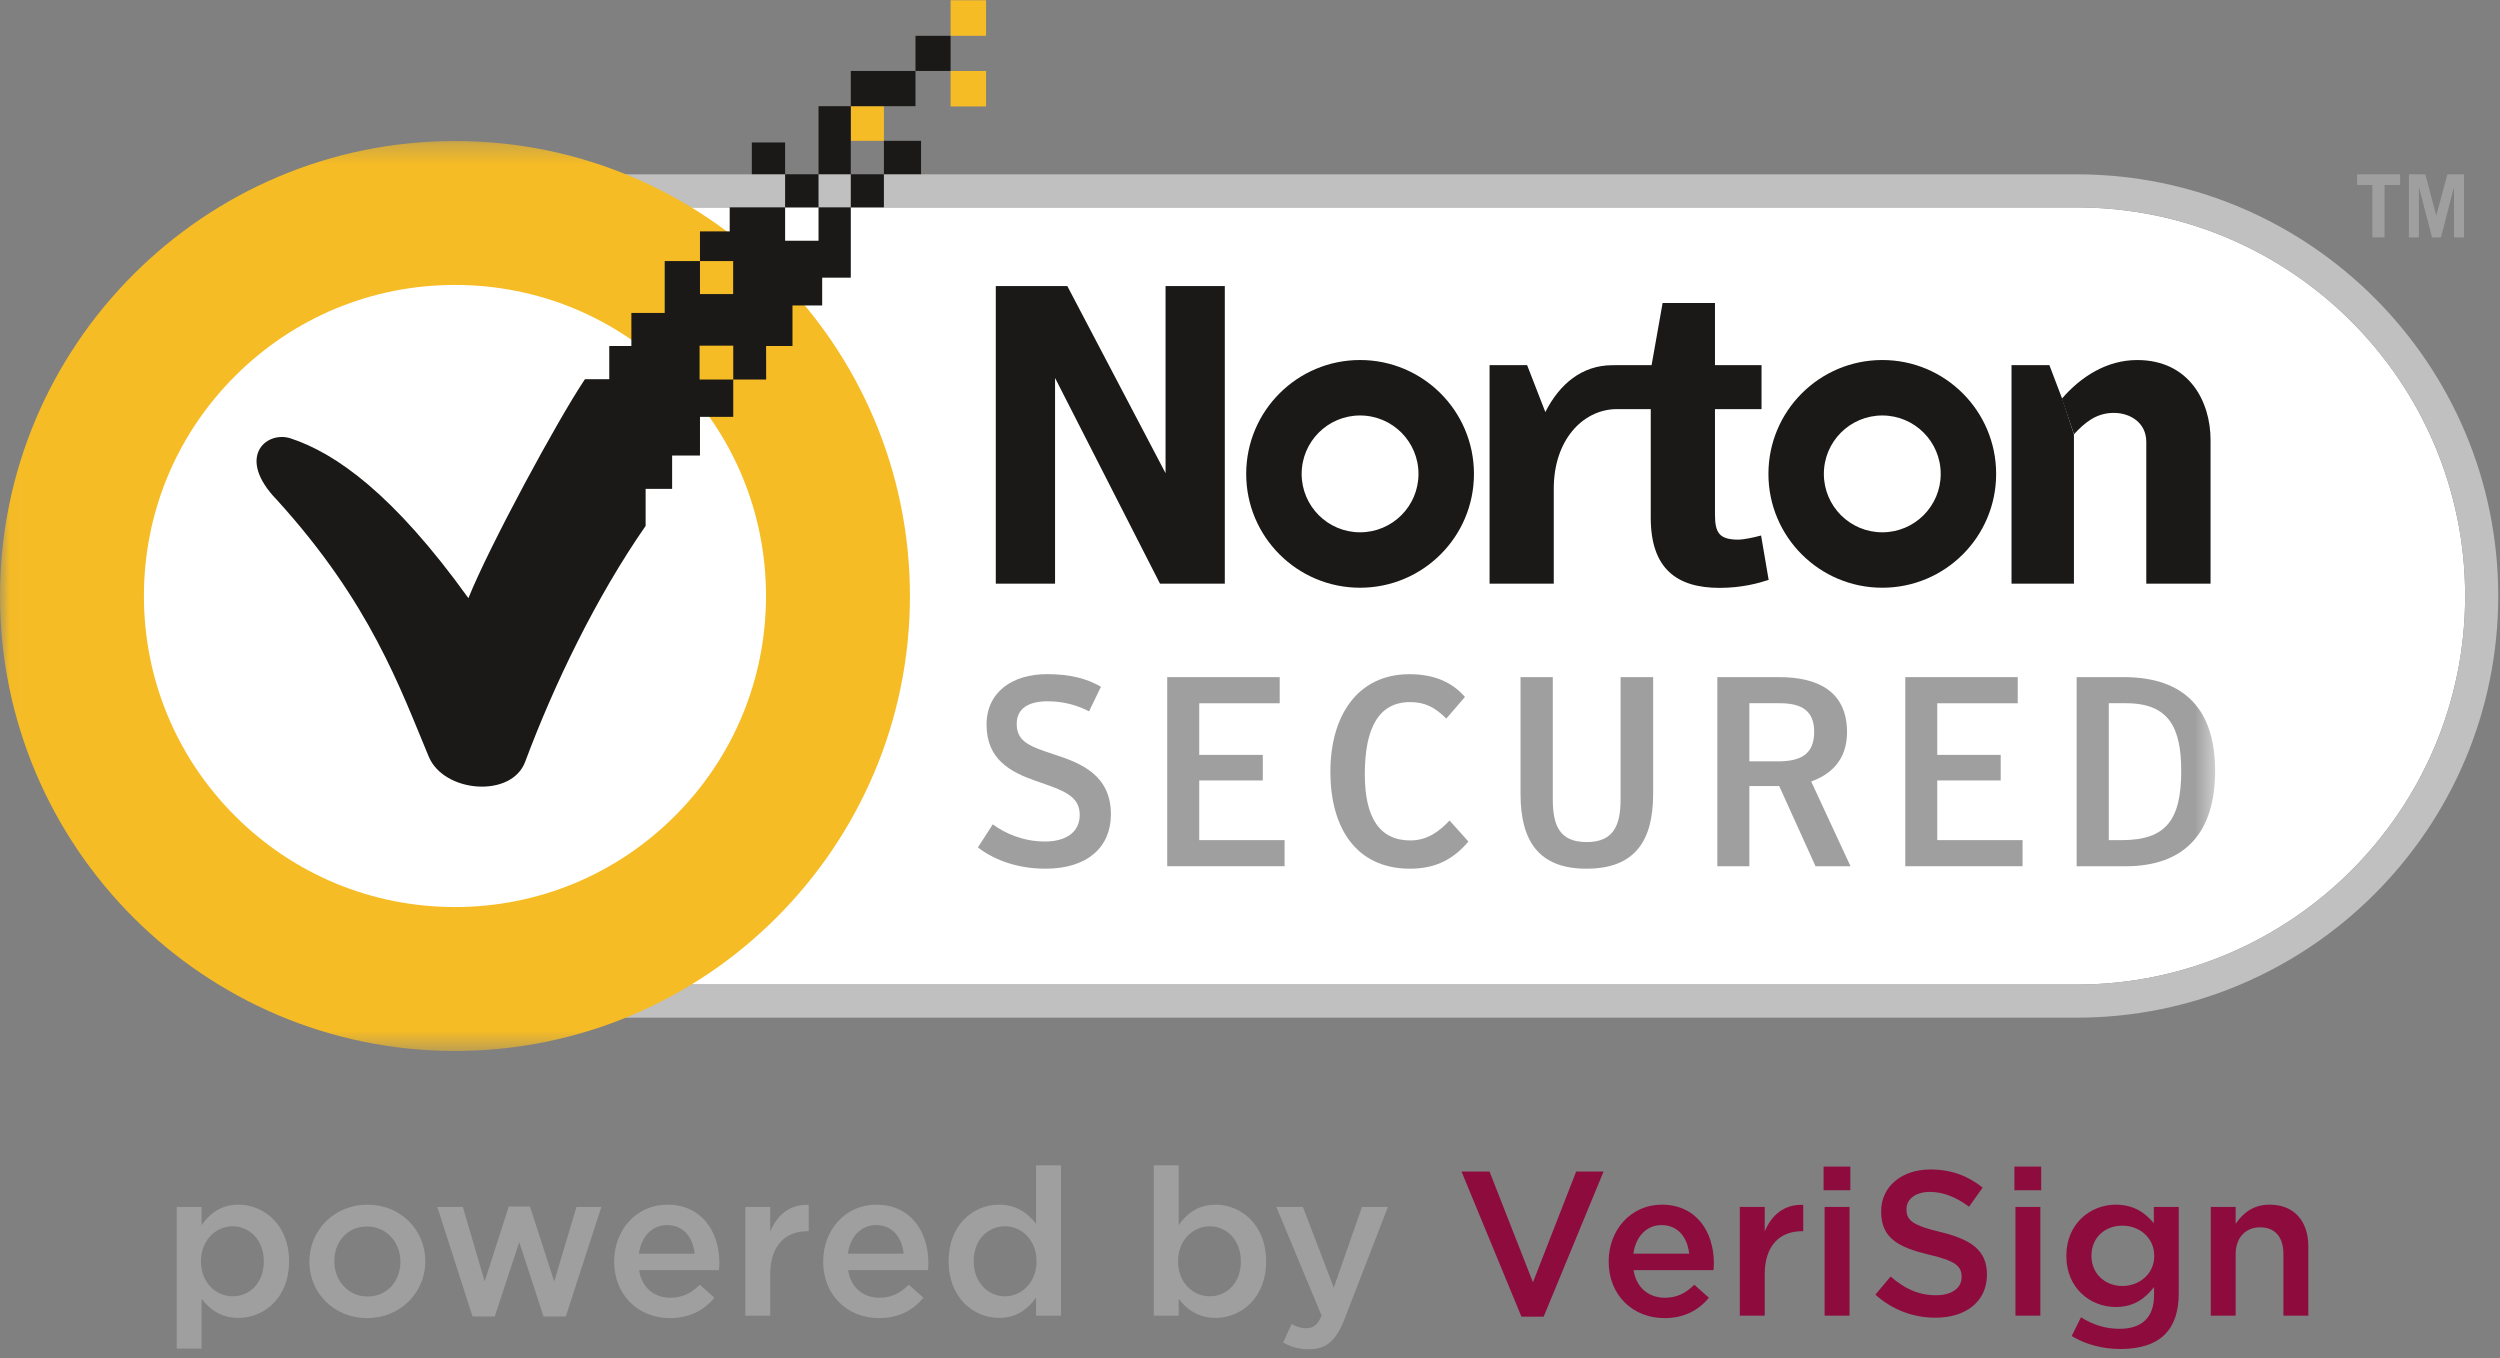 <?xml version="1.0" encoding="UTF-8"?>
<svg width="127px" height="69px" viewBox="0 0 127 69" version="1.1" xmlns="http://www.w3.org/2000/svg" xmlns:xlink="http://www.w3.org/1999/xlink">
    <rect x="0" y="0" width="127" height="69" fill="#808080" stroke="none"/>
    <!-- Generator: Sketch 41.2 (35397) - http://www.bohemiancoding.com/sketch -->
    <title>norton_secure_seal</title>
    <desc>Created with Sketch.</desc>
    <defs>
        <polygon id="path-1" points="0.024 0.31 0.024 46.535 112.528 46.535 112.528 0.31 0.024 0.31"></polygon>
    </defs>
    <g id="sketch-page" stroke="none" stroke-width="1" fill="none" fill-rule="evenodd">
        <g id="Stacked-Group" transform="translate(-72, -243)">
            <g id="Group-43">
                <g id="Group-46" transform="translate(72, 233)">
                    <g id="norton_secure_seal" transform="translate(0, 10)">
                        <path d="M23.212,10.536 C12.328,10.536 3.473,19.391 3.473,30.276 C3.473,41.16 12.328,50.016 23.212,50.016 L105.489,50.016 C116.372,50.016 125.228,41.16 125.228,30.276 C125.228,19.391 116.372,10.536 105.489,10.536 L23.212,10.536" id="Fill-1" fill="#FFFFFF"></path>
                        <path d="M23.212,10.536 C12.328,10.536 3.473,19.391 3.473,30.276 C3.473,41.16 12.328,50.016 23.212,50.016 L105.489,50.016 C116.372,50.016 125.228,41.16 125.228,30.276 C125.228,19.391 116.372,10.536 105.489,10.536 L23.212,10.536 Z M105.489,51.698 L23.212,51.698 C11.401,51.698 1.791,42.087 1.791,30.276 C1.791,18.465 11.401,8.855 23.212,8.855 L105.489,8.855 C117.3,8.855 126.91,18.465 126.91,30.276 C126.91,42.087 117.3,51.698 105.489,51.698 L105.489,51.698 Z" id="Fill-2" fill="#BFC0BF"></path>
                        <path d="M95.62,27.041 C93.981,27.041 92.652,25.714 92.652,24.075 C92.652,22.434 93.981,21.106 95.62,21.106 C97.258,21.106 98.588,22.434 98.588,24.075 C98.588,25.714 97.258,27.041 95.62,27.041 M95.62,18.289 C92.426,18.289 89.836,20.879 89.836,24.075 C89.836,27.269 92.426,29.857 95.62,29.857 C98.816,29.857 101.404,27.269 101.404,24.075 C101.404,20.879 98.816,18.289 95.62,18.289" id="Fill-3" fill="#1A1918"></path>
                        <path d="M69.09,27.041 C67.454,27.041 66.124,25.714 66.124,24.075 C66.124,22.434 67.454,21.106 69.09,21.106 C70.731,21.106 72.059,22.434 72.059,24.075 C72.059,25.714 70.731,27.041 69.09,27.041 M69.09,18.289 C65.896,18.289 63.307,20.879 63.307,24.075 C63.307,27.269 65.896,29.857 69.09,29.857 C72.286,29.857 74.877,27.269 74.877,24.075 C74.877,20.879 72.286,18.289 69.09,18.289" id="Fill-4" fill="#1A1918"></path>
                        <path d="M89.463,27.203 C89.097,27.309 88.538,27.414 88.325,27.414 C87.336,27.414 87.121,27.074 87.121,26.127 L87.121,20.783 L89.486,20.783 L89.486,18.55 L87.121,18.55 L87.121,15.393 L84.46,15.393 L83.901,18.55 L82.047,18.55 L82.047,18.552 L81.896,18.552 C80.38,18.559 79.237,19.484 78.503,20.932 L77.578,18.55 L75.67,18.55 L75.67,29.649 L78.931,29.649 L78.931,24.82 C78.931,22.386 80.369,20.831 82.074,20.783 L83.858,20.783 L83.858,26.301 C83.858,28.898 85.189,29.864 87.357,29.864 C88.476,29.864 89.333,29.628 89.848,29.458 L89.463,27.203" id="Fill-5" fill="#1A1918"></path>
                        <polyline id="Fill-6" fill="#1A1918" points="105.356 22.061 105.356 29.649 102.185 29.649 102.185 18.55 104.109 18.55 104.754 20.245"></polyline>
                        <path d="M104.74,20.256 C105.704,19.137 107.023,18.29 108.568,18.29 C111.209,18.29 112.296,20.396 112.296,22.349 L112.296,29.649 L109.031,29.649 L109.031,22.443 C109.031,21.492 108.239,20.975 107.38,20.975 C106.466,20.975 105.878,21.499 105.361,22.058" id="Fill-7" fill="#1A1918"></path>
                        <polyline id="Fill-8" fill="#1A1918" points="50.586 14.532 54.22 14.532 59.21 24.037 59.21 14.532 62.22 14.532 62.22 29.651 58.928 29.651 53.597 19.2 53.597 29.651 50.586 29.651 50.586 14.532"></polyline>
                        <polyline id="Fill-9" fill="#9E9F9E" points="121.927 8.855 121.927 9.397 121.135 9.397 121.135 12.06 120.517 12.06 120.517 9.397 119.74 9.397 119.74 8.855 121.927 8.855"></polyline>
                        <polyline id="Fill-10" fill="#9E9F9E" points="122.371 12.06 122.371 8.855 123.207 8.855 123.763 10.954 124.327 8.855 125.172 8.855 125.172 12.06 124.663 12.06 124.663 9.553 124.648 9.553 124.001 12.06 123.548 12.06 122.894 9.553 122.88 9.553 122.88 12.06 122.371 12.06"></polyline>
                        <path d="M49.678,43.049 L50.433,41.876 C51.046,42.328 51.965,42.749 53.087,42.749 C54.177,42.749 54.85,42.255 54.85,41.398 C54.85,40.411 54,40.15 52.602,39.664 C51.349,39.223 50.117,38.591 50.117,36.816 C50.117,35.152 51.429,34.246 53.194,34.246 C54.367,34.246 55.231,34.477 55.928,34.888 L55.324,36.136 C54.74,35.832 54.042,35.626 53.222,35.626 C52.239,35.626 51.649,35.997 51.649,36.777 C51.649,37.693 52.332,37.925 53.618,38.348 C54.958,38.783 56.434,39.403 56.434,41.369 C56.434,43.033 55.244,44.13 53.11,44.13 C51.527,44.13 50.363,43.584 49.678,43.049" id="Fill-11" fill="#9E9F9E"></path>
                        <polyline id="Fill-12" fill="#9E9F9E" points="59.295 34.398 65.009 34.398 65.009 35.726 60.921 35.726 60.921 38.348 64.15 38.348 64.15 39.647 60.921 39.647 60.921 42.678 65.257 42.678 65.257 44.004 59.295 44.004 59.295 34.398"></polyline>
                        <path d="M67.583,39.209 C67.583,36.406 68.926,34.249 71.605,34.249 C72.804,34.249 73.753,34.629 74.42,35.406 L73.472,36.503 C72.899,35.942 72.413,35.667 71.631,35.667 C70.058,35.667 69.332,36.954 69.332,39.332 C69.332,41.563 70.099,42.694 71.645,42.694 C72.505,42.694 73.108,42.243 73.637,41.682 L74.595,42.749 C73.898,43.571 73.027,44.13 71.631,44.13 C68.869,44.13 67.583,42.025 67.583,39.209" id="Fill-13" fill="#9E9F9E"></path>
                        <path d="M77.243,40.328 L77.243,34.398 L78.882,34.398 L78.882,40.592 C78.882,41.913 79.208,42.777 80.602,42.777 C81.984,42.777 82.326,41.913 82.326,40.592 L82.326,34.398 L83.98,34.398 L83.98,40.328 C83.98,42.708 83.064,44.13 80.59,44.13 C78.156,44.13 77.243,42.708 77.243,40.328" id="Fill-14" fill="#9E9F9E"></path>
                        <path d="M90.315,38.677 C91.533,38.677 92.16,38.281 92.16,37.171 C92.16,36.104 91.521,35.724 90.411,35.724 L88.867,35.724 L88.867,38.677 L90.315,38.677 Z M94.006,44.006 L92.229,44.006 L90.384,39.932 L88.867,39.932 L88.867,44.006 L87.24,44.006 L87.24,34.398 L90.374,34.398 C92.314,34.398 93.829,35.094 93.829,37.199 C93.829,38.636 92.968,39.357 92.009,39.699 L94.006,44.006 L94.006,44.006 Z" id="Fill-15" fill="#9E9F9E"></path>
                        <polyline id="Fill-16" fill="#9E9F9E" points="96.788 34.398 102.501 34.398 102.501 35.726 98.412 35.726 98.412 38.348 101.636 38.348 101.636 39.647 98.412 39.647 98.412 42.678 102.746 42.678 102.746 44.004 96.788 44.004 96.788 34.398"></polyline>
                        <g id="Group-20" transform="translate(0, 6.854)">
                            <mask id="mask-2" fill="white">
                                <use xlink:href="#path-1"></use>
                            </mask>
                            <g id="Clip-18"></g>
                            <path d="M107.797,35.824 C110.04,35.824 110.806,34.789 110.806,32.312 C110.806,30.139 110.205,28.87 107.999,28.87 L107.126,28.87 L107.126,35.824 L107.797,35.824 Z M105.493,27.544 L107.891,27.544 C111.023,27.544 112.528,29.239 112.528,32.312 C112.528,35.444 110.996,37.152 107.974,37.152 L105.493,37.152 L105.493,27.544 L105.493,27.544 Z" id="Fill-17" fill="#9E9F9E" mask="url(#mask-2)"></path>
                            <path d="M23.114,7.621 C18.895,7.621 14.927,9.265 11.939,12.25 C8.955,15.236 7.311,19.204 7.311,23.422 C7.311,27.64 8.955,31.608 11.939,34.596 C14.925,37.578 18.893,39.222 23.114,39.224 C27.332,39.222 31.3,37.578 34.288,34.594 C37.268,31.608 38.912,27.64 38.914,23.422 C38.912,19.204 37.268,15.236 34.286,12.248 C31.298,9.265 27.33,7.621 23.114,7.621 M23.114,46.535 C10.37,46.535 0,36.165 0,23.422 C0,10.678 10.37,0.31 23.114,0.31 C35.856,0.31 46.223,10.678 46.225,23.422 C46.223,36.165 35.856,46.535 23.114,46.535" id="Fill-19" fill="#F6BC25" mask="url(#mask-2)"></path>
                        </g>
                        <polygon id="Fill-21" fill="#F6BC25" points="48.29 5.407 50.092 5.407 50.092 3.605 48.29 3.605"></polygon>
                        <polygon id="Fill-22" fill="#F6BC25" points="48.29 1.819 50.092 1.819 50.092 0.013 48.29 0.013"></polygon>
                        <polygon id="Fill-23" fill="#F6BC25" points="43.22 7.154 44.902 7.154 44.902 5.394 43.22 5.394"></polygon>
                        <polygon id="Fill-24" fill="#1A1918" points="39.883 10.532 41.581 10.532 41.581 8.849 39.883 8.849"></polygon>
                        <polygon id="Fill-25" fill="#1A1918" points="44.902 8.849 46.789 8.849 46.789 7.154 44.902 7.154"></polygon>
                        <polygon id="Fill-26" fill="#1A1918" points="38.193 8.849 39.883 8.849 39.883 7.237 38.193 7.237"></polygon>
                        <polygon id="Fill-27" fill="#1A1918" points="43.22 10.532 44.902 10.532 44.902 8.849 43.22 8.849"></polygon>
                        <polygon id="Fill-28" fill="#1A1918" points="46.507 3.605 48.29 3.605 48.29 1.819 46.507 1.819"></polygon>
                        <polygon id="Fill-29" fill="#1A1918" points="43.22 5.394 46.507 5.394 46.507 3.605 43.22 3.605"></polygon>
                        <polygon id="Fill-30" fill="#1A1918" points="41.581 8.849 43.219 8.849 43.219 5.394 41.581 5.394"></polygon>
                        <path d="M41.581,10.532 L41.581,12.228 L39.884,12.228 L39.884,10.532 L37.068,10.532 L37.068,11.754 L35.559,11.754 L35.559,13.261 L37.244,13.261 L37.244,14.94 L35.559,14.94 L35.559,13.261 L33.767,13.261 L33.767,15.896 L32.074,15.896 L32.074,17.577 L30.95,17.577 L30.95,19.265 L29.714,19.265 C28.326,21.33 24.846,27.766 23.795,30.386 C20.003,25.11 17.06,23.018 14.741,22.262 C13.491,21.886 11.984,23.247 14.061,25.39 C18.831,30.636 20.333,34.98 21.784,38.446 C22.551,40.273 25.989,40.557 26.68,38.696 C28.148,34.764 30.277,30.345 32.798,26.716 L32.798,24.836 L34.144,24.836 L34.144,23.141 L35.559,23.141 L35.559,21.176 L37.249,21.176 L37.249,19.281 L35.539,19.281 L35.539,17.559 L37.249,17.559 L37.249,19.281 L38.921,19.281 L38.918,17.577 L40.258,17.577 L40.258,15.519 L41.767,15.519 L41.767,14.104 L43.22,14.104 L43.22,10.532 L41.581,10.532" id="Fill-31" fill="#1A1918"></path>
                        <path d="M13.4,64.083 L13.4,64.063 C13.4,62.997 12.678,62.296 11.82,62.296 C10.963,62.296 10.21,63.007 10.21,64.063 L10.21,64.083 C10.21,65.15 10.963,65.852 11.82,65.852 C12.688,65.852 13.4,65.172 13.4,64.083 M8.976,61.312 L10.241,61.312 L10.241,62.234 C10.649,61.658 11.224,61.197 12.113,61.197 C13.42,61.197 14.686,62.234 14.686,64.063 L14.686,64.083 C14.686,65.914 13.431,66.949 12.113,66.949 C11.204,66.949 10.628,66.489 10.241,65.976 L10.241,68.508 L8.976,68.508 L8.976,61.312" id="Fill-32" fill="#9E9F9E"></path>
                        <path d="M20.34,64.105 L20.34,64.083 C20.34,63.111 19.639,62.306 18.646,62.306 C17.63,62.306 16.983,63.101 16.983,64.063 L16.983,64.083 C16.983,65.046 17.683,65.862 18.666,65.862 C19.691,65.862 20.34,65.057 20.34,64.105 M15.717,64.105 L15.717,64.083 C15.717,62.505 16.972,61.197 18.666,61.197 C20.36,61.197 21.605,62.484 21.605,64.063 L21.605,64.083 C21.605,65.653 20.35,66.96 18.646,66.96 C16.962,66.96 15.717,65.674 15.717,64.105" id="Fill-33" fill="#9E9F9E"></path>
                        <polyline id="Fill-34" fill="#9E9F9E" points="22.215 61.312 23.513 61.312 24.621 65.099 25.844 61.292 26.922 61.292 28.155 65.099 29.285 61.312 30.55 61.312 28.742 66.877 27.611 66.877 26.378 63.101 25.133 66.877 24.004 66.877 22.215 61.312"></polyline>
                        <path d="M35.289,63.687 C35.206,62.871 34.725,62.234 33.888,62.234 C33.114,62.234 32.571,62.83 32.456,63.687 L35.289,63.687 Z M31.2,64.095 L31.2,64.073 C31.2,62.494 32.32,61.197 33.899,61.197 C35.656,61.197 36.545,62.578 36.545,64.168 C36.545,64.283 36.534,64.398 36.524,64.524 L32.466,64.524 C32.602,65.422 33.239,65.925 34.055,65.925 C34.673,65.925 35.112,65.695 35.551,65.266 L36.293,65.925 C35.77,66.552 35.049,66.96 34.035,66.96 C32.435,66.96 31.2,65.798 31.2,64.095 L31.2,64.095 Z" id="Fill-35" fill="#9E9F9E"></path>
                        <path d="M37.863,61.312 L39.128,61.312 L39.128,62.557 C39.473,61.731 40.111,61.167 41.083,61.208 L41.083,62.546 L41.011,62.546 C39.901,62.546 39.128,63.269 39.128,64.733 L39.128,66.835 L37.863,66.835 L37.863,61.312" id="Fill-36" fill="#9E9F9E"></path>
                        <path d="M45.907,63.687 C45.824,62.871 45.343,62.234 44.506,62.234 C43.732,62.234 43.188,62.83 43.074,63.687 L45.907,63.687 Z M41.818,64.095 L41.818,64.073 C41.818,62.494 42.938,61.197 44.517,61.197 C46.274,61.197 47.162,62.578 47.162,64.168 C47.162,64.283 47.152,64.398 47.142,64.524 L43.084,64.524 C43.22,65.422 43.858,65.925 44.673,65.925 C45.291,65.925 45.73,65.695 46.169,65.266 L46.911,65.925 C46.388,66.552 45.667,66.96 44.653,66.96 C43.053,66.96 41.818,65.798 41.818,64.095 L41.818,64.095 Z" id="Fill-37" fill="#9E9F9E"></path>
                        <path d="M52.655,64.083 L52.655,64.063 C52.655,62.997 51.901,62.296 51.054,62.296 C50.186,62.296 49.465,62.965 49.465,64.063 L49.465,64.083 C49.465,65.15 50.197,65.852 51.054,65.852 C51.901,65.852 52.655,65.14 52.655,64.083 M48.189,64.083 L48.189,64.063 C48.189,62.234 49.433,61.197 50.751,61.197 C51.66,61.197 52.236,61.658 52.633,62.17 L52.633,59.2 L53.9,59.2 L53.9,66.835 L52.633,66.835 L52.633,65.914 C52.226,66.489 51.65,66.949 50.751,66.949 C49.454,66.949 48.189,65.914 48.189,64.083" id="Fill-38" fill="#9E9F9E"></path>
                        <path d="M63.035,64.083 L63.035,64.063 C63.035,62.997 62.313,62.296 61.456,62.296 C60.598,62.296 59.845,63.007 59.845,64.063 L59.845,64.083 C59.845,65.15 60.598,65.852 61.456,65.852 C62.324,65.852 63.035,65.172 63.035,64.083 M59.877,65.976 L59.877,66.835 L58.611,66.835 L58.611,59.2 L59.877,59.2 L59.877,62.234 C60.284,61.658 60.86,61.197 61.749,61.197 C63.056,61.197 64.321,62.234 64.321,64.063 L64.321,64.083 C64.321,65.914 63.066,66.949 61.749,66.949 C60.839,66.949 60.264,66.489 59.877,65.976" id="Fill-39" fill="#9E9F9E"></path>
                        <path d="M65.183,68.204 L65.611,67.263 C65.842,67.389 66.092,67.473 66.354,67.473 C66.71,67.473 66.929,67.315 67.138,66.835 L64.838,61.312 L66.186,61.312 L67.756,65.412 L69.188,61.312 L70.506,61.312 L68.309,66.991 C67.871,68.121 67.379,68.54 66.49,68.54 C65.957,68.54 65.57,68.414 65.183,68.204" id="Fill-40" fill="#9E9F9E"></path>
                        <polyline id="Fill-41" fill="#8D0B3D" points="74.245 59.514 75.667 59.514 77.874 65.14 80.07 59.514 81.461 59.514 78.418 66.887 77.289 66.887 74.245 59.514"></polyline>
                        <path d="M85.809,63.687 C85.726,62.871 85.245,62.234 84.408,62.234 C83.634,62.234 83.091,62.83 82.976,63.687 L85.809,63.687 Z M81.72,64.095 L81.72,64.073 C81.72,62.494 82.839,61.197 84.419,61.197 C86.176,61.197 87.064,62.578 87.064,64.168 C87.064,64.283 87.054,64.398 87.044,64.524 L82.986,64.524 C83.123,65.422 83.76,65.925 84.575,65.925 C85.193,65.925 85.632,65.695 86.071,65.266 L86.814,65.925 C86.29,66.552 85.569,66.96 84.555,66.96 C82.954,66.96 81.72,65.798 81.72,64.095 L81.72,64.095 Z" id="Fill-42" fill="#8D0B3D"></path>
                        <path d="M88.382,61.312 L89.648,61.312 L89.648,62.557 C89.993,61.731 90.631,61.167 91.604,61.208 L91.604,62.546 L91.531,62.546 C90.422,62.546 89.648,63.269 89.648,64.733 L89.648,66.835 L88.382,66.835 L88.382,61.312" id="Fill-43" fill="#8D0B3D"></path>
                        <path d="M92.69,66.835 L93.956,66.835 L93.956,61.312 L92.69,61.312 L92.69,66.835 Z M92.638,60.465 L93.997,60.465 L93.997,59.263 L92.638,59.263 L92.638,60.465 Z" id="Fill-44" fill="#8D0B3D"></path>
                        <path d="M95.269,65.769 L96.043,64.847 C96.744,65.455 97.444,65.798 98.354,65.798 C99.149,65.798 99.651,65.433 99.651,64.879 L99.651,64.857 C99.651,64.335 99.358,64.052 97.999,63.739 C96.44,63.363 95.562,62.903 95.562,61.553 L95.562,61.532 C95.562,60.277 96.607,59.409 98.061,59.409 C99.128,59.409 99.975,59.734 100.717,60.33 L100.028,61.301 C99.368,60.81 98.709,60.549 98.04,60.549 C97.287,60.549 96.849,60.936 96.849,61.417 L96.849,61.439 C96.849,62.003 97.182,62.254 98.585,62.589 C100.132,62.965 100.937,63.519 100.937,64.733 L100.937,64.753 C100.937,66.124 99.859,66.939 98.322,66.939 C97.203,66.939 96.147,66.552 95.269,65.769" id="Fill-45" fill="#8D0B3D"></path>
                        <path d="M102.385,66.835 L103.65,66.835 L103.65,61.312 L102.385,61.312 L102.385,66.835 Z M102.332,60.465 L103.692,60.465 L103.692,59.263 L102.332,59.263 L102.332,60.465 Z" id="Fill-46" fill="#8D0B3D"></path>
                        <path d="M109.435,63.812 L109.435,63.79 C109.435,62.882 108.693,62.263 107.815,62.263 C106.936,62.263 106.246,62.871 106.246,63.781 L106.246,63.802 C106.246,64.712 106.946,65.328 107.815,65.328 C108.693,65.328 109.435,64.701 109.435,63.812 M105.242,67.87 L105.713,66.919 C106.299,67.284 106.926,67.503 107.679,67.503 C108.809,67.503 109.425,66.919 109.425,65.809 L109.425,65.381 C108.965,65.976 108.39,66.395 107.481,66.395 C106.183,66.395 104.971,65.433 104.971,63.812 L104.971,63.79 C104.971,62.159 106.194,61.197 107.481,61.197 C108.411,61.197 108.987,61.626 109.415,62.138 L109.415,61.312 L110.68,61.312 L110.68,65.705 C110.68,66.635 110.44,67.325 109.98,67.786 C109.478,68.288 108.704,68.529 107.71,68.529 C106.801,68.529 105.953,68.299 105.242,67.87" id="Fill-47" fill="#8D0B3D"></path>
                        <path d="M112.307,61.312 L113.571,61.312 L113.571,62.17 C113.928,61.648 114.439,61.197 115.297,61.197 C116.542,61.197 117.263,62.034 117.263,63.32 L117.263,66.835 L115.997,66.835 L115.997,63.697 C115.997,62.839 115.569,62.348 114.816,62.348 C114.083,62.348 113.571,62.861 113.571,63.718 L113.571,66.835 L112.307,66.835 L112.307,61.312" id="Fill-48" fill="#8D0B3D"></path>
                    </g>
                </g>
            </g>
        </g>
    </g>
</svg>
